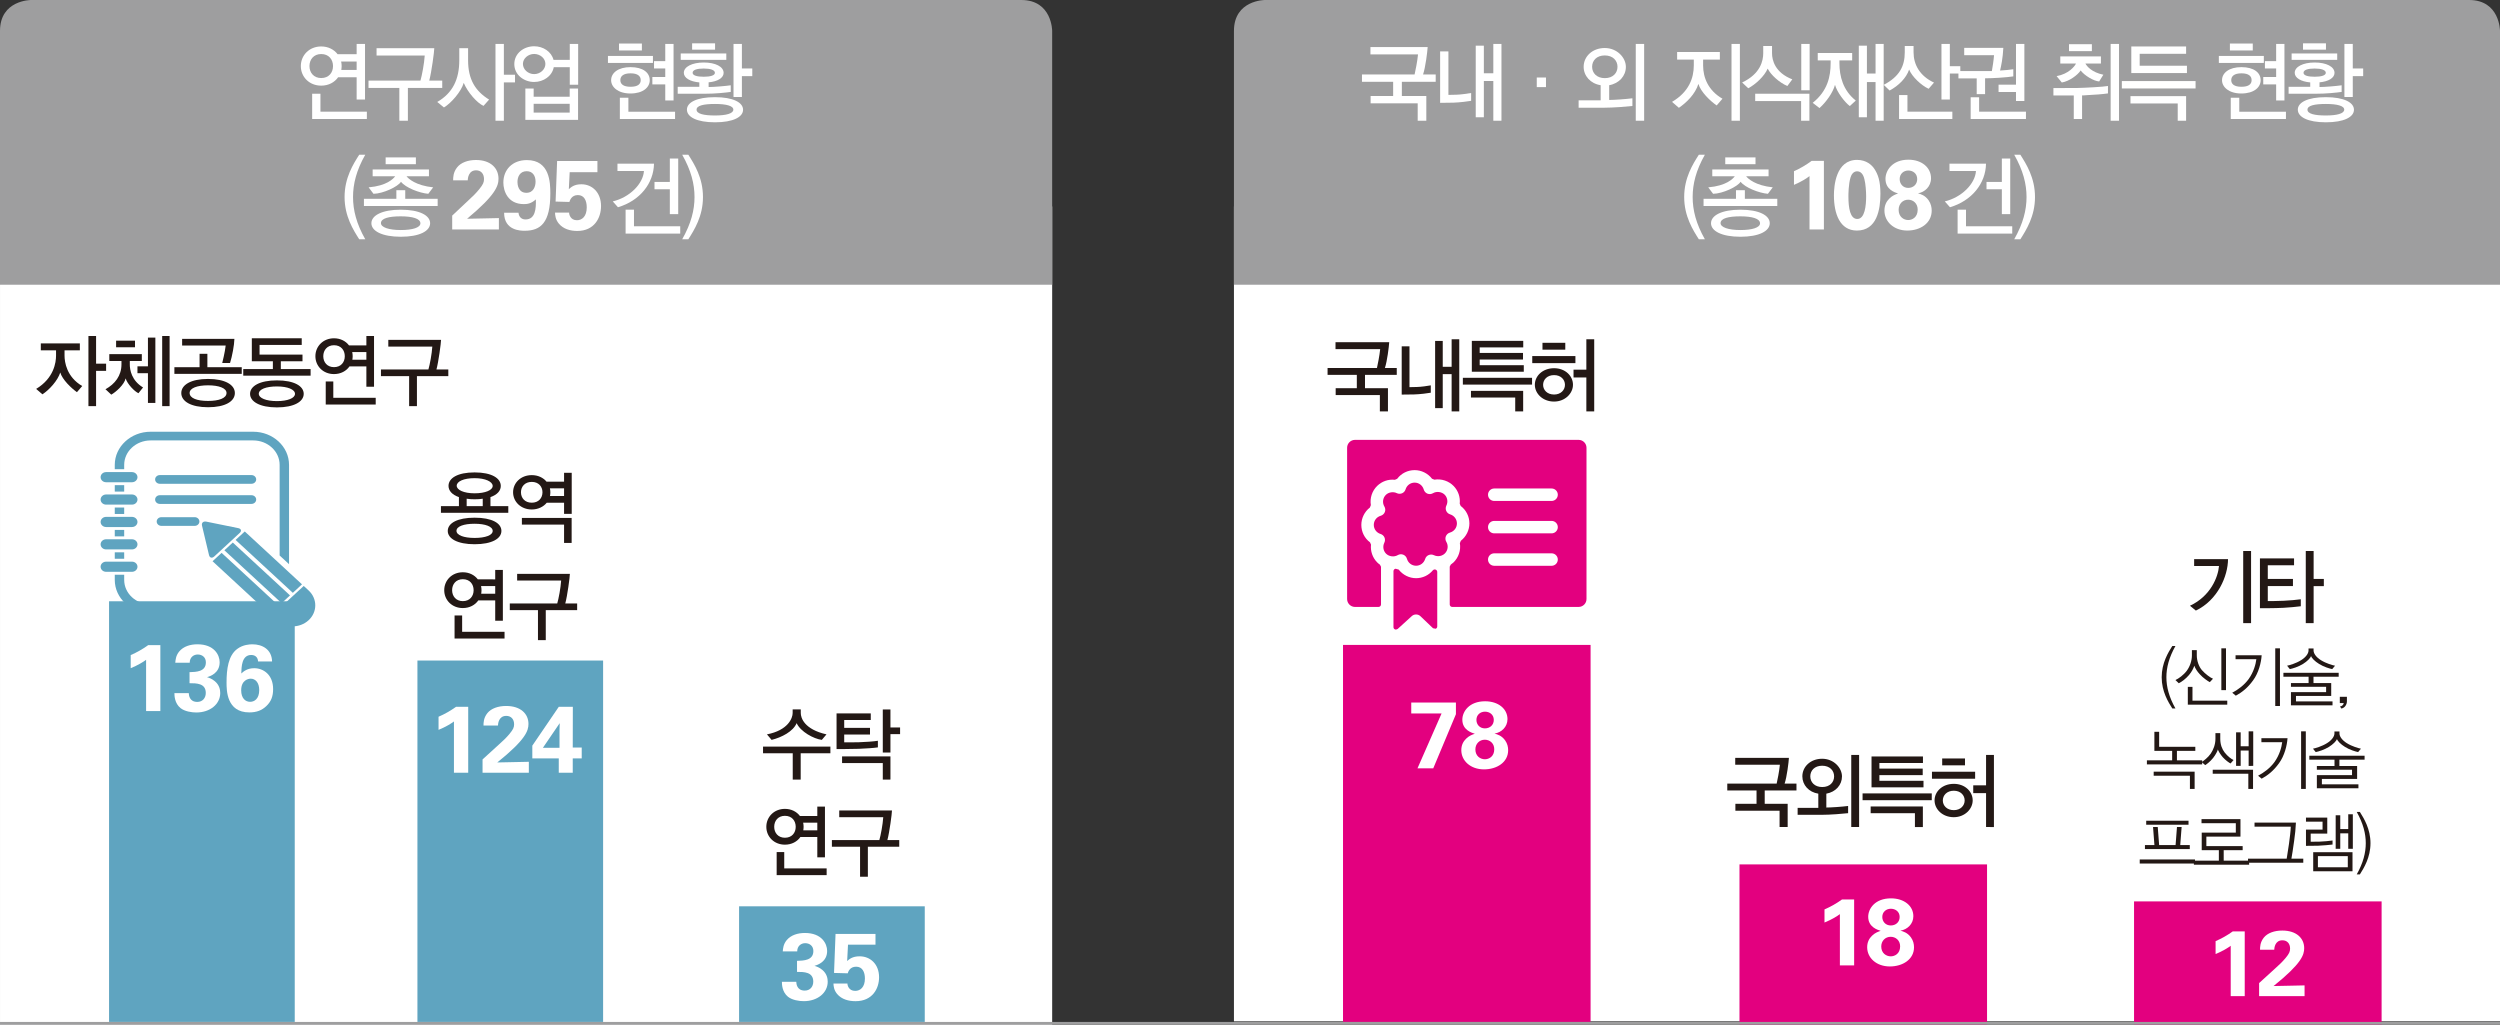<?xml version="1.0" encoding="utf-8"?>
<!-- Generator: Adobe Illustrator 16.0.0, SVG Export Plug-In . SVG Version: 6.00 Build 0)  -->
<!DOCTYPE svg PUBLIC "-//W3C//DTD SVG 1.1//EN" "http://www.w3.org/Graphics/SVG/1.1/DTD/svg11.dtd">
<svg version="1.1" id="레이어_1" xmlns="http://www.w3.org/2000/svg" xmlns:xlink="http://www.w3.org/1999/xlink" x="0px"
	 y="0px" width="458px" height="187.721px" viewBox="0 0 458 187.721" enable-background="new 0 0 458 187.721"
	 xml:space="preserve">
<rect x="0" y="0" width="458" height="187.721" fill="#333333" stroke="none"/>
<rect x="226.059" y="37.821" fill="#FFFFFF" width="231.941" height="149.286"/>
<rect x="0.002" y="37.821" fill="#FFFFFF" width="192.756" height="149.897"/>
<rect x="390.957" y="165.139" fill="#E3007F" width="45.354" height="22.678"/>
<rect x="318.673" y="158.355" fill="#E3007F" width="45.354" height="29.477"/>
<rect x="246.041" y="118.148" fill="#E3007F" width="45.354" height="69.07"/>
<g>
	<path fill="#231815" d="M250.068,68.674v2.447h4.205v4.248h-1.482v-2.988h-8.096v-1.26h3.875v-2.447h-5.359v-1.262h9.048
		c0.128-0.57,0.474-2.238,0.589-3.453h-8.182v-1.263h9.838c-0.043,0.767-0.373,3.498-0.791,4.716h2.174v1.262H250.068z"/>
	<path fill="#231815" d="M265.938,75.368v-6.832h-1.627v6.233h-1.396V62.456h1.396v4.745h1.627v-5.045h1.398v13.212H265.938z
		 M259.066,72.262l-2.274,0.028v-8.843h1.425v7.479l1.383-0.031c0.692-0.014,2.002-0.195,2.521-0.299v1.35
		C261.646,72.036,260.162,72.232,259.066,72.262"/>
</g>
<path fill="#231815" d="M269.637,62.441h9.422v1.201h-7.98v1.021h7.936v1.201h-7.936v1.037h8.08v1.199h-9.521V62.441z
	 M277.588,75.368v-2.537h-8.109v-1.229h9.564v3.767H277.588z M267.996,69.212h12.676v1.246h-12.676V69.212z"/>
<g>
	<path fill="#231815" d="M290.619,75.368v-6.214h-2.348v-1.428h2.348v-5.57h1.441v13.212H290.619z M284.713,68.719
		c-1.281,0-2.016,0.84-2.016,1.784c0,0.933,0.734,1.774,2.016,1.774c1.24,0,1.988-0.842,1.988-1.774
		C286.701,69.542,285.953,68.719,284.713,68.719 M282.582,62.803h4.179v1.262h-4.179V62.803z M284.699,73.568
		c-2.074,0-3.516-1.473-3.516-3.078c0-1.622,1.428-3.034,3.529-3.034c2.031,0,3.457,1.397,3.457,3.034
		C288.17,72.051,286.744,73.568,284.699,73.568 M280.709,65.234h7.908v1.291h-7.908V65.234z"/>
	<path fill="#231815" d="M323.295,144.816v2.446h4.205v4.248h-1.482v-2.987h-8.096v-1.261h3.875v-2.446h-5.359v-1.263h9.047
		c0.129-0.569,0.475-2.237,0.59-3.452h-8.182v-1.263h9.838c-0.043,0.767-0.372,3.498-0.79,4.715h2.173v1.263H323.295z"/>
	<path fill="#231815" d="M339.15,138.298h1.44v13.214h-1.44V138.298z M333.82,140.281c-1.396,0-2.174,0.887-2.174,1.951
		c0,1.065,0.791,1.953,2.189,1.953c1.396,0,2.174-0.888,2.174-1.953C336.01,141.168,335.219,140.281,333.82,140.281
		 M333.676,149.275h-4.35v-1.277h3.789V145.4c-1.744-0.271-2.924-1.59-2.924-3.168c0-1.772,1.498-3.228,3.629-3.228
		c2.133,0,3.631,1.666,3.631,3.243c0,1.546-1.152,2.854-2.867,3.152v2.539c0.807,0,2.881-0.137,3.99-0.285v1.32
		C337.682,149.08,335.305,149.275,333.676,149.275"/>
</g>
<path fill="#231815" d="M342.863,138.583h9.422v1.202h-7.98v1.021h7.936v1.201h-7.936v1.034h8.08v1.203h-9.521V138.583z
	 M350.814,151.512v-2.537h-8.109v-1.231h9.564v3.769H350.814z M341.223,145.355h12.676v1.246h-12.676V145.355z"/>
<g>
	<path fill="#231815" d="M363.846,151.512v-6.216h-2.348v-1.428h2.348v-5.569h1.441v13.213H363.846z M357.939,144.861
		c-1.281,0-2.015,0.84-2.015,1.787c0,0.93,0.733,1.771,2.015,1.771c1.24,0,1.988-0.841,1.988-1.771
		C359.928,145.688,359.18,144.861,357.939,144.861 M355.809,138.945h4.178v1.262h-4.178V138.945z M357.926,149.71
		c-2.074,0-3.516-1.472-3.516-3.077c0-1.621,1.428-3.033,3.529-3.033c2.031,0,3.457,1.396,3.457,3.033
		C361.396,148.193,359.971,149.71,357.926,149.71 M353.936,141.377h7.908v1.291h-7.908V141.377z"/>
	<path fill="#231815" d="M410.955,100.943h1.441v13.213h-1.441V100.943z M402.283,111.859l-1.08-0.887
		c3.789-1.771,5.156-5.27,5.316-7.281h-4.553v-1.262h6.209C408.16,105.553,406.289,109.938,402.283,111.859"/>
	<path fill="#231815" d="M423.857,100.943v5.121h1.871v1.32h-1.871v6.771h-1.44v-13.213H423.857z M418.354,111.35
		c-1.613,0.09-4.205,0.074-4.334,0.074v-9.129h6.25v1.262h-4.811v2.508h4.609v1.306h-4.609v2.747c0.072,0,1.57,0.016,2.939-0.059
		c1.064-0.047,2.348-0.166,3.109-0.272v1.278C420.717,111.167,419.449,111.288,418.354,111.35"/>
	<path fill="#231815" d="M397.963,129.789c-0.736-1.164-1.943-3.105-1.943-5.721c0-2.604,1.207-4.557,1.943-5.721h0.576
		c-1.174,2.098-1.656,3.945-1.656,5.721s0.482,3.635,1.656,5.721H397.963z"/>
	<path fill="#231815" d="M406.951,118.778h0.852v7.652h-0.852V118.778z M400.809,129.094v-3.262h0.852v2.528h6.373v0.733H400.809z
		 M404.836,124.969c-0.346-0.168-1.256-0.793-1.83-1.44c-0.473-0.503-0.84-1.067-1.012-1.571c-0.162,0.516-0.449,1.08-0.967,1.703
		c-0.6,0.706-1.335,1.247-1.875,1.512l-0.611-0.588c0.611-0.287,1.484-0.912,2.084-1.715c0.574-0.779,0.932-1.837,0.932-2.796v-0.97
		h0.896v0.97c0,0.985,0.381,2.052,0.932,2.688c0.6,0.695,1.564,1.402,2.037,1.582L404.836,124.969z"/>
	<path fill="#231815" d="M416.826,118.778h0.863v10.556h-0.863V118.778z M412.775,124.633c-0.988,1.367-2.023,2.192-3.174,2.817
		l-0.656-0.54c1.012-0.527,2.221-1.402,3.025-2.529c0.908-1.283,1.289-2.711,1.393-3.611h-3.809v-0.73h4.785
		C414.248,121.381,413.789,123.252,412.775,124.633"/>
	<path fill="#231815" d="M427.262,122.581c-0.484-0.097-1.543-0.407-2.404-0.948c-0.783-0.479-1.369-1.078-1.473-1.451
		c-0.115,0.373-0.702,0.973-1.473,1.451c-0.863,0.541-1.934,0.852-2.416,0.948l-0.508-0.625c0.393-0.058,1.658-0.431,2.566-1.007
		c0.816-0.504,1.369-1.188,1.369-1.788v-0.358h0.92v0.358c0,0.601,0.541,1.284,1.357,1.788c0.91,0.576,2.188,0.949,2.578,1.007
		L427.262,122.581z M423.832,123.973v1.162h3.246v2.362h-6.455v0.996h6.695v0.72h-7.615v-2.41h6.441v-0.984h-6.441v-0.684h3.232
		v-1.162h-4.613v-0.721h10.125v0.721H423.832z"/>
	<path fill="#231815" d="M429.955,128.482c0,0.274-0.082,0.574-0.289,0.863c-0.195,0.275-0.471,0.383-0.689,0.479l-0.299-0.383
		c0.402-0.049,0.689-0.385,0.689-0.637h-0.713v-1.15h1.301V128.482z"/>
</g>
<path fill="#231815" d="M401.193,144.535v-2.424h-6.639v-0.742h7.502v3.166H401.193z M393.313,140.037v-0.744h4.625v-1.738h-3.256
	v-3.491h0.873v2.747h6.627v0.744h-3.369v1.738h4.625v0.744H393.313z"/>
<g>
	<path fill="#231815" d="M411.951,140.312v-2.817h-1.46v2.817h-0.841v-6.151h0.841v2.555h1.46v-2.735h0.84v6.332H411.951z
		 M411.893,144.535v-2.783h-6.523v-0.733h7.387v3.517H411.893z M408.637,139.869c-0.275-0.133-0.908-0.576-1.426-1.152
		c-0.461-0.516-0.828-1.174-0.898-1.414c-0.045,0.229-0.355,0.898-0.873,1.559c-0.529,0.648-1.105,1.104-1.448,1.307l-0.657-0.563
		c0.346-0.19,1.186-0.827,1.68-1.558c0.459-0.684,0.853-1.633,0.853-2.699v-1.043h0.884v1.043c0,1.066,0.334,1.895,0.795,2.494
		c0.553,0.72,1.277,1.248,1.645,1.392L408.637,139.869z"/>
	<path fill="#231815" d="M421.561,133.979h0.863v10.556h-0.863V133.979z M417.51,139.834c-0.988,1.367-2.023,2.193-3.174,2.818
		l-0.656-0.541c1.012-0.527,2.221-1.402,3.025-2.529c0.908-1.283,1.289-2.711,1.393-3.611h-3.809v-0.73h4.786
		C418.982,136.582,418.523,138.453,417.51,139.834"/>
	<path fill="#231815" d="M432.008,137.782c-0.484-0.097-1.543-0.407-2.404-0.948c-0.783-0.479-1.369-1.078-1.473-1.451
		c-0.114,0.373-0.703,0.973-1.473,1.451c-0.863,0.541-1.933,0.852-2.416,0.948l-0.508-0.625c0.393-0.06,1.658-0.431,2.566-1.007
		c0.816-0.504,1.369-1.188,1.369-1.788v-0.358h0.92v0.358c0,0.601,0.541,1.284,1.357,1.788c0.91,0.576,2.188,0.947,2.578,1.007
		L432.008,137.782z M428.578,139.174v1.162h3.246v2.362h-6.455v0.996h6.695v0.72h-7.615v-2.41h6.442v-0.984h-6.442v-0.684h3.233
		v-1.162h-4.614v-0.721h10.125v0.721H428.578z"/>
</g>
<path fill="#231815" d="M393.184,150.355h7.754v0.742h-7.754V150.355z M392.953,155.549v-0.732h1.736l-0.252-3.311h0.862
	l0.253,3.311h3.014l0.254-3.311h0.853l-0.255,3.311h1.75v0.732H392.953z M391.998,157.455h10.125v0.744h-10.125V157.455z"/>
<polygon fill="#231815" points="401.916,158.414 401.916,157.672 406.494,157.672 406.494,155.752 403.354,155.752 403.354,152.537 
	409.602,152.537 409.602,150.811 403.318,150.811 403.318,150.065 410.453,150.065 410.453,153.269 404.205,153.269 
	404.205,155.008 410.855,155.008 410.855,155.752 407.381,155.752 407.381,157.672 412.041,157.672 412.041,158.414 "/>
<g>
	<path fill="#231815" d="M411.836,158.055v-0.744h7.086c0.162-0.937,0.703-4.305,0.748-5.863h-6.639v-0.745h7.582
		c-0.045,1.079-0.148,2.063-0.322,3.312c-0.172,1.317-0.414,2.793-0.506,3.297h2.176v0.744H411.836z"/>
	<path fill="#231815" d="M430.199,155.499v-2.829h-1.463v2.829h-0.84v-6.14h0.84v2.531h1.463v-2.711h0.84v6.319H430.199z
		 M430.117,156.844h-5.477v2.039h5.477V156.844z M423.779,156.122h7.201v3.49h-7.201V156.122z M424.676,154.936l-2.221,0.025v-2.975
		h3.037v-1.451h-3.037v-0.756h3.9v2.938h-3.037v1.487l1.541-0.011c0.771-0.026,1.969-0.133,2.463-0.217v0.744
		C426.816,154.792,425.459,154.9,424.676,154.936"/>
	<path fill="#231815" d="M434.273,154.469c0,2.615-1.209,4.557-1.945,5.721h-0.574c1.174-2.086,1.656-3.945,1.656-5.721
		s-0.482-3.623-1.656-5.721h0.574C433.064,149.912,434.273,151.864,434.273,154.469"/>
	<path fill="#9E9E9F" d="M231.729,0c0,0-5.67,0-5.67,5.67v46.488H458V5.67c0,0,0-5.67-5.67-5.67H231.729z"/>
	<path fill="#FFFFFF" d="M256.82,14.986v2.605h4.482v4.525h-1.58v-3.183h-8.627v-1.343h4.129v-2.605h-5.711v-1.345h9.641
		c0.139-0.606,0.506-2.382,0.629-3.677h-8.719V8.621h10.485c-0.048,0.815-0.399,3.726-0.845,5.021h2.316v1.345H256.82z"/>
	<path fill="#FFFFFF" d="M273.576,22.117v-7.275h-1.734v6.637h-1.488V8.365h1.488v5.053h1.734V8.045h1.491v14.072H273.576z
		 M266.254,18.807l-2.424,0.033V9.42h1.52v7.965l1.473-0.033c0.736-0.016,2.135-0.207,2.688-0.318v1.439
		C269.002,18.568,267.422,18.775,266.254,18.807"/>
</g>
<rect x="281.535" y="14.2" fill="#FFFFFF" width="1.689" height="1.76"/>
<g>
	<path fill="#FFFFFF" d="M299.672,8.044h1.535v14.072h-1.535V8.044z M293.994,10.156c-1.49,0-2.318,0.943-2.318,2.078
		c0,1.137,0.844,2.08,2.332,2.08c1.49,0,2.318-0.943,2.318-2.08C296.326,11.1,295.483,10.156,293.994,10.156 M293.84,19.734h-4.637
		v-1.359h4.037v-2.766c-1.857-0.287-3.115-1.695-3.115-3.375c0-1.887,1.596-3.438,3.869-3.438c2.271,0,3.867,1.776,3.867,3.456
		c0,1.646-1.229,3.037-3.055,3.357v2.703c0.859,0,3.07-0.145,4.252-0.306v1.409C298.108,19.527,295.574,19.734,293.84,19.734"/>
	<path fill="#FFFFFF" d="M317.213,8.044h1.535v14.072h-1.535V8.044z M314.496,19.318c-1.182-0.815-2.932-2.494-3.348-3.949
		c-0.582,1.886-2.193,3.438-3.576,4.381l-1.258-1.086c3.1-1.825,3.99-4.366,3.99-6.686v-1.056h-3.055v-1.39h7.828v1.39h-3.068v1.056
		c0,2.271,0.951,4.605,3.545,6.108L314.496,19.318z"/>
	<path fill="#FFFFFF" d="M329.992,8.045h1.535v8.492h-1.535V8.045z M329.963,22.116V18.52h-8.412v-1.344h9.932v4.94H329.963z
		 M327.445,15.754c-1.459-0.609-3.039-2.047-3.607-3.185c-0.584,1.375-2.227,2.911-3.561,3.599l-1.121-1.056
		c3.377-1.582,3.867-4.013,3.867-5.356V8.43h1.613v1.326c0,1.264,0.538,3.551,3.715,4.781L327.445,15.754z"/>
	<path fill="#FFFFFF" d="M343.602,22.117v-7.084h-1.582v6.445h-1.488V8.365h1.488v5.101h1.582V8.044h1.488v14.073H343.602z
		 M333.01,11.068V9.709h6.309v1.359h-2.334v0.494c0,2.367,0.629,4.99,2.994,6.86l-1.09,1.009c-0.938-0.688-2.365-2.574-2.717-3.888
		c-0.369,1.425-1.658,3.2-2.84,4.254l-1.244-0.959c2.748-2.19,3.285-4.86,3.285-7.276v-0.494H333.01z"/>
	<path fill="#FFFFFF" d="M357.211,8.045v4.077h1.918v1.345h-1.918v4.766h-1.535V8.045H357.211z M347.908,21.797v-4.382h1.535v3.039
		h8.227v1.343H347.908z M353.326,16.266c-1.336-0.609-3.039-2.207-3.576-3.521c-0.508,1.536-1.92,2.959-3.576,3.838l-1.076-1.038
		c2.918-1.535,3.854-3.453,3.854-5.966V8.43h1.611v1.149c0,2.257,1.152,4.351,3.746,5.55L353.326,16.266z"/>
	<path fill="#FFFFFF" d="M369.33,18.504v-1.646h-3.193v-1.344h3.193V8.045h1.535v10.459H369.33z M361.025,21.797v-3.98h1.551v2.638
		h8.58v1.343H361.025z M363.666,14.346v2.895h-1.535v-2.879h-3.346V13.02h6.125c0.121-0.625,0.336-2.047,0.398-2.912h-5.465V8.766
		h7.168c-0.092,1.887-0.398,3.342-0.598,4.156c0.859-0.048,1.902-0.143,2.426-0.238v1.31
		C367.596,14.186,365.078,14.346,363.666,14.346"/>
	<path fill="#FFFFFF" d="M386.67,8.045h1.535v14.071h-1.535V8.045z M379.041,8.094h4.191v1.278h-4.191V8.094z M384.568,14.922
		c-0.998-0.064-2.703-1.089-3.393-2.016c-0.508,0.816-2.104,2-3.455,2.207l-0.951-1.168c2.18-0.383,3.316-1.773,3.547-2.303h-2.871
		v-1.312h7.445v1.312h-2.84c0.26,0.512,1.182,1.615,3.285,2.047L384.568,14.922z M382.326,17.432
		c-0.461,0.033-0.475,0.049-0.891,0.049v4.316h-1.52v-4.302h-3.73v-1.358l4.359-0.017c1.49-0.03,4.791-0.207,5.635-0.366v1.359
		C385.35,17.24,383.6,17.385,382.326,17.432"/>
</g>
<path fill="#FFFFFF" d="M390.455,13.387V8.51h10.039v1.342h-8.504v2.19h8.658v1.345H390.455z M398.959,22.117v-3.166h-8.656v-1.344
	h10.191v4.51H398.959z M388.721,14.857h13.508v1.344h-13.508V14.857z"/>
<g>
	<path fill="#FFFFFF" d="M416.99,18.408v-2.943h-2.363v-1.359h2.363v-1.567h-2.057v-1.343h2.057V8.044h1.521v10.364H416.99z
		 M410.637,13.434c-1.336,0-1.873,0.528-1.873,1.248c0,0.703,0.521,1.215,1.873,1.215c1.334,0,1.857-0.494,1.857-1.215
		C412.494,13.962,411.971,13.434,410.637,13.434 M408.673,21.796v-3.885h1.563v2.56h8.551v1.325H408.673z M408.518,7.98h4.191v1.264
		h-4.191V7.98z M407.074,14.697c0-1.36,1.32-2.398,3.547-2.398c2.332,0,3.531,1.038,3.531,2.398c0,1.295-1.213,2.431-3.547,2.431
		C408.379,17.128,407.074,15.977,407.074,14.697 M406.492,10.251h8.242v1.279h-8.242V10.251z"/>
	<path fill="#FFFFFF" d="M431.029,13.944v3.823h-1.533V8.045h1.533v4.494h1.904v1.405H431.029z M426.104,21.157
		c2.041,0,3.33-0.351,3.361-1.054c0.016-0.721-1.32-1.057-3.361-1.057c-2.072,0-3.377,0.289-3.377,1.039
		C422.727,20.854,424.031,21.157,426.104,21.157 M422.004,13.338c0,0.496,0.83,0.721,2.041,0.721c1.213,0,2.043-0.24,2.043-0.721
		c0-0.512-0.83-0.783-2.043-0.783C422.834,12.555,422.004,12.795,422.004,13.338 M421.912,7.934h4.205v1.168h-4.205V7.934z
		 M431.246,20.104c0,1.326-1.797,2.302-5.143,2.302c-3.332,0-5.143-0.976-5.143-2.319c0-1.326,1.795-2.285,5.127-2.285
		C429.434,17.801,431.246,18.775,431.246,20.104 M419.824,9.789h8.352v1.184h-8.352V9.789z M424.139,17.176h-4.867v-1.279h3.961
		v-0.799c-1.689-0.145-2.84-0.817-2.84-1.76c0-1.104,1.52-1.887,3.652-1.887c2.15,0,3.639,0.768,3.639,1.904
		c0,0.91-1.09,1.582-2.748,1.727v0.862c0.982,0,3.07-0.175,4.053-0.319v1.215C428.053,16.969,426.271,17.176,424.139,17.176"/>
	<path fill="#FFFFFF" d="M311.23,43.838c-1.091-1.711-2.687-4.224-2.687-7.74c0-3.535,1.596-6.045,2.687-7.756h1.104
		c-1.626,2.879-2.24,5.342-2.24,7.756c0,2.398,0.614,4.861,2.24,7.74H311.23z"/>
	<path fill="#FFFFFF" d="M316.068,28.838h5.541v1.246h-5.541V28.838z M318.846,42.143c2.164,0,3.592-0.447,3.592-1.232
		c0-0.863-1.442-1.279-3.608-1.279c-2.179,0-3.621,0.369-3.621,1.248C315.208,41.646,316.65,42.143,318.846,42.143 M318.846,43.373
		c-3.438,0-5.388-1.055-5.388-2.479c0-1.421,1.949-2.478,5.388-2.478c3.455,0,5.373,1.057,5.373,2.478
		C324.219,42.318,322.301,43.373,318.846,43.373 M313.689,32.291v-1.246h10.313v1.246h-4.112c0.366,0.465,1.703,1.695,4.881,2.031
		l-0.892,1.184c-1.642-0.145-4.159-1.119-5.004-2.207c-0.521,0.879-3.254,2.176-5.034,2.207l-0.892-1.184
		c3.332-0.287,4.514-1.566,4.868-2.031H313.689z M312.092,37.744v-1.326h5.94V34.85h1.627v1.568h5.94v1.326H312.092z"/>
	<path fill="#FFFFFF" d="M366.738,39.232v-4.559h-2.809v-1.342h2.809v-4.287h1.535v10.188H366.738z M358.635,42.797v-4.381h1.536
		v3.039h8.472v1.342H358.635z M357.236,37.969l-0.95-1.072c3.086-0.734,5.556-3.213,5.711-5.564h-4.853v-1.345h6.694
		C363.775,33.619,361.229,36.785,357.236,37.969"/>
	<path fill="#FFFFFF" d="M371.262,36.098c0-2.414-0.631-4.877-2.258-7.756h1.121c1.09,1.711,2.687,4.221,2.687,7.756
		c0,3.518-1.597,6.029-2.687,7.74h-1.121C370.631,40.958,371.262,38.495,371.262,36.098"/>
</g>
<rect x="76.473" y="121.01" fill="#5FA4C0" width="34.016" height="66.209"/>
<rect x="19.98" y="110.153" fill="#5FA4C0" width="34.016" height="77.065"/>
<g>
	<path fill="#5FA4C0" d="M35.668,96.34H29.57c-0.478,0-0.865-0.355-0.865-0.799c0-0.439,0.387-0.795,0.865-0.795h6.098
		c0.475,0,0.861,0.355,0.861,0.795C36.529,95.984,36.143,96.34,35.668,96.34"/>
	<path fill="#5FA4C0" d="M19.438,104.756c-0.557,0-1.006-0.418-1.006-0.93c0-0.514,0.449-0.93,1.006-0.93h4.742
		c0.553,0,1.006,0.416,1.006,0.93c0,0.512-0.453,0.93-1.006,0.93H19.438z"/>
	<path fill="#5FA4C0" d="M19.438,100.654c-0.557,0-1.006-0.418-1.006-0.931s0.449-0.929,1.006-0.929h4.742
		c0.553,0,1.006,0.416,1.006,0.929s-0.453,0.931-1.006,0.931H19.438z"/>
	<path fill="#5FA4C0" d="M19.438,96.553c-0.557,0-1.006-0.418-1.006-0.933c0-0.511,0.449-0.929,1.006-0.929h4.742
		c0.553,0,1.006,0.418,1.006,0.929c0,0.515-0.453,0.933-1.006,0.933H19.438z"/>
	<path fill="#5FA4C0" d="M19.438,92.449c-0.557,0-1.006-0.418-1.006-0.93s0.449-0.93,1.006-0.93h4.742
		c0.553,0,1.006,0.418,1.006,0.93s-0.453,0.93-1.006,0.93H19.438z"/>
	<path fill="#5FA4C0" d="M19.438,88.348c-0.557,0-1.006-0.418-1.006-0.93c0-0.514,0.449-0.93,1.006-0.93h4.742
		c0.553,0,1.006,0.416,1.006,0.93c0,0.512-0.453,0.93-1.006,0.93H19.438z"/>
</g>
<rect x="21.025" y="88.881" fill="#5FA4C0" width="1.726" height="1.178"/>
<rect x="21.025" y="97.081" fill="#5FA4C0" width="1.726" height="1.183"/>
<rect x="21.025" y="92.98" fill="#5FA4C0" width="1.726" height="1.18"/>
<rect x="21.025" y="101.186" fill="#5FA4C0" width="1.726" height="1.18"/>
<g>
	<path fill="#5FA4C0" d="M43.633,96.75c0.559,0.113,0.685,0.514,0.279,0.887l-4.662,4.309c-0.406,0.375-0.838,0.256-0.959-0.26
		l-1.283-5.389c-0.123-0.518,0.232-0.846,0.793-0.733L43.633,96.75z"/>
	<path fill="#5FA4C0" d="M49.742,112.801l0.894,0.824c1.627,1.506,4.27,1.506,5.901,0c1.629-1.504,1.629-3.947,0-5.453l-0.893-0.824
		L49.742,112.801z"/>
</g>
<polygon fill="#5FA4C0" points="41.109,100.813 51.593,110.498 53.13,109.078 42.648,99.393 "/>
<polygon fill="#5FA4C0" points="38.939,102.818 49.421,112.505 51.083,110.973 40.598,101.285 "/>
<polygon fill="#5FA4C0" points="44.84,97.365 43.16,98.918 53.645,108.605 55.324,107.052 "/>
<g>
	<path fill="#5FA4C0" d="M52.953,85.164c0-3.349-2.947-6.07-6.57-6.07H27.596c-3.621,0-6.571,2.722-6.571,6.07v0.791h1.727v-0.791
		c0-2.469,2.172-4.478,4.844-4.478h18.787c2.672,0,4.845,2.009,4.845,4.478v16.6l1.725,1.595V85.164z"/>
	<path fill="#5FA4C0" d="M27.596,110.719c-2.672,0-4.844-2.008-4.844-4.478v-0.952h-1.726v0.952c0,3.349,2.947,6.071,6.57,6.071
		h18.789c0.375,0,0.744-0.036,1.104-0.092l-1.627-1.502H27.596z"/>
	<path fill="#5FA4C0" d="M46.072,88.629H29.281c-0.477,0-0.863-0.355-0.863-0.797c0-0.439,0.386-0.797,0.863-0.797h16.791
		c0.475,0,0.861,0.357,0.861,0.797C46.933,88.273,46.547,88.629,46.072,88.629"/>
	<path fill="#5FA4C0" d="M46.072,92.316H29.281c-0.477,0-0.863-0.356-0.863-0.797c0-0.441,0.386-0.797,0.863-0.797h16.791
		c0.475,0,0.861,0.355,0.861,0.797C46.933,91.96,46.547,92.316,46.072,92.316"/>
</g>
<rect x="135.4" y="166.036" fill="#5FA4C0" width="34.016" height="21.183"/>
<g>
	<path fill="#9E9E9F" d="M5.672,0C5.672,0,0,0,0,5.67v46.488h192.758V5.67c0,0,0-5.67-5.668-5.67H5.672z"/>
	<path fill="#FFFFFF" d="M65.336,12.811v-1.535h-2.84c0.063,0.271,0.094,0.545,0.094,0.832c0,0.24-0.031,0.479-0.063,0.703H65.336z
		 M57.186,21.797v-4.621h1.519v3.278h8.504v1.343H57.186z M58.844,9.9c-1.367,0-2.149,0.992-2.149,2.207
		c0,1.199,0.782,2.191,2.149,2.191c1.396,0,2.164-0.992,2.164-2.191C61.008,10.893,60.24,9.9,58.844,9.9 M65.336,9.932V8.045h1.535
		v10.188h-1.535v-4.078h-3.391c-0.646,0.927-1.75,1.535-3.101,1.535c-2.18,0-3.731-1.6-3.731-3.582c0-1.983,1.551-3.598,3.731-3.598
		c1.289,0,2.348,0.559,3.008,1.422H65.336z"/>
	<path fill="#FFFFFF" d="M74.725,16.105v6.012h-1.566v-6.012H67.51v-1.344h9.517c0.276-0.928,0.692-3.135,0.784-4.591h-8.826V8.828
		h10.576c0,0.576-0.508,4.429-0.922,5.934h2.379v1.344H74.725z"/>
	<path fill="#FFFFFF" d="M92.309,8.044v5.646h2.041v1.408h-2.041v7.02h-1.536V8.044H92.309z M88.578,19.398
		c-1.197-0.543-2.902-2.494-3.623-4.221c-0.43,1.566-2.303,3.727-3.623,4.51l-1.229-1.008c2.84-1.632,4.038-4.175,4.038-7.63V8.828
		h1.613v2.222c0,3.505,1.32,5.63,3.851,7.198L88.578,19.398z"/>
	<path fill="#FFFFFF" d="M104.367,19.016h-6.602v1.615h6.602V19.016z M96.246,21.956v-5.739h1.52v1.504h6.601v-1.504h1.535v5.739
		H96.246z M97.857,9.885c-1.089,0-2.056,0.814-2.056,1.821c0,1.039,0.967,1.871,2.056,1.871c1.09,0,2.059-0.832,2.059-1.871
		C99.916,10.684,98.947,9.885,97.857,9.885 M104.383,10.973V8.045h1.535v7.484h-1.535v-3.215h-2.934
		c-0.306,1.631-1.886,2.703-3.592,2.703c-1.886,0-3.636-1.312-3.636-3.277c0-1.952,1.719-3.264,3.636-3.264
		c1.643,0,3.163,0.976,3.547,2.496H104.383z"/>
	<path fill="#FFFFFF" d="M121.875,18.408v-2.943h-2.364v-1.359h2.364v-1.567h-2.057v-1.343h2.057V8.044h1.521v10.364H121.875z
		 M115.521,13.434c-1.336,0-1.873,0.528-1.873,1.248c0,0.703,0.521,1.215,1.873,1.215c1.334,0,1.857-0.494,1.857-1.215
		C117.378,13.962,116.855,13.434,115.521,13.434 M113.557,21.796v-3.885h1.565v2.56h8.55v1.325H113.557z M113.403,7.98h4.191v1.264
		h-4.191V7.98z M111.959,14.697c0-1.36,1.32-2.398,3.546-2.398c2.332,0,3.529,1.038,3.529,2.398c0,1.295-1.21,2.431-3.544,2.431
		C113.264,17.128,111.959,15.977,111.959,14.697 M111.376,10.251h8.242v1.279h-8.242V10.251z"/>
	<path fill="#FFFFFF" d="M135.915,13.944v3.823h-1.534V8.045h1.534v4.494h1.904v1.405H135.915z M130.988,21.157
		c2.041,0,3.33-0.351,3.361-1.054c0.016-0.721-1.32-1.057-3.361-1.057c-2.072,0-3.377,0.289-3.377,1.039
		C127.611,20.854,128.917,21.157,130.988,21.157 M126.888,13.338c0,0.496,0.83,0.721,2.041,0.721c1.213,0,2.043-0.24,2.043-0.721
		c0-0.512-0.83-0.783-2.043-0.783C127.718,12.555,126.888,12.795,126.888,13.338 M126.796,7.934h4.205v1.168h-4.205V7.934z
		 M136.13,20.104c0,1.326-1.796,2.302-5.142,2.302c-3.332,0-5.143-0.976-5.143-2.319c0-1.326,1.795-2.285,5.127-2.285
		C134.318,17.801,136.13,18.775,136.13,20.104 M124.709,9.789h8.351v1.184h-8.351V9.789z M129.023,17.176h-4.867v-1.279h3.961
		v-0.799c-1.69-0.145-2.84-0.817-2.84-1.76c0-1.104,1.519-1.887,3.652-1.887c2.151,0,3.639,0.768,3.639,1.904
		c0,0.91-1.09,1.582-2.748,1.727v0.862c0.982,0,3.07-0.175,4.053-0.319v1.215C132.938,16.969,131.156,17.176,129.023,17.176"/>
	<path fill="#FFFFFF" d="M65.811,43.838c-1.09-1.711-2.685-4.224-2.685-7.74c0-3.535,1.595-6.045,2.685-7.756h1.106
		c-1.627,2.879-2.241,5.342-2.241,7.756c0,2.398,0.614,4.861,2.241,7.74H65.811z"/>
	<path fill="#FFFFFF" d="M70.649,28.838h5.541v1.246h-5.541V28.838z M73.426,42.143c2.164,0,3.592-0.447,3.592-1.232
		c0-0.863-1.442-1.279-3.608-1.279c-2.179,0-3.621,0.369-3.621,1.248C69.789,41.646,71.231,42.143,73.426,42.143 M73.426,43.373
		c-3.438,0-5.387-1.055-5.387-2.479c0-1.421,1.949-2.478,5.387-2.478c3.455,0,5.373,1.057,5.373,2.478
		C78.799,42.318,76.881,43.373,73.426,43.373 M68.27,32.291v-1.246h10.314v1.246h-4.113c0.367,0.465,1.703,1.695,4.881,2.031
		l-0.891,1.184c-1.643-0.145-4.16-1.119-5.004-2.207c-0.521,0.879-3.254,2.176-5.035,2.207l-0.891-1.184
		c3.332-0.287,4.514-1.566,4.868-2.031H68.27z M66.672,37.744v-1.326h5.941V34.85h1.627v1.568h5.94v1.326H66.672z"/>
	<path fill="#FFFFFF" d="M122.713,39.232v-4.559h-2.809v-1.342h2.809v-4.287h1.535v10.188H122.713z M114.61,42.797v-4.381h1.535
		v3.039h8.472v1.342H114.61z M113.211,37.969l-0.951-1.072c3.086-0.734,5.557-3.213,5.711-5.564h-4.852v-1.345h6.694
		C119.75,33.619,117.203,36.785,113.211,37.969"/>
	<path fill="#FFFFFF" d="M127.236,36.098c0-2.414-0.631-4.877-2.258-7.756h1.121c1.09,1.711,2.686,4.221,2.686,7.756
		c0,3.518-1.596,6.029-2.686,7.74h-1.121C126.605,40.958,127.236,38.495,127.236,36.098"/>
	<path fill="#E3007F" d="M264.881,98.248c0.129-0.328,0.408-0.582,0.748-0.678c0.762-0.218,1.279-0.893,1.279-1.677
		c0-0.767-0.5-1.435-1.242-1.664c-0.322-0.097-0.582-0.33-0.717-0.638c-0.133-0.309-0.121-0.656,0.025-0.959
		c0.33-0.666,0.211-1.465-0.299-1.994c-0.537-0.553-1.494-0.678-2.154-0.282c-0.303,0.179-0.686,0.209-1.008,0.082
		c-0.328-0.132-0.582-0.411-0.678-0.75c-0.219-0.761-0.891-1.274-1.672-1.274c-0.77,0-1.439,0.5-1.664,1.242
		c-0.098,0.318-0.334,0.58-0.639,0.711c-0.311,0.131-0.668,0.121-0.959-0.021c-0.637-0.316-1.49-0.188-1.996,0.298
		c-0.584,0.565-0.701,1.454-0.283,2.157c0.184,0.302,0.211,0.679,0.08,1.004c-0.129,0.328-0.412,0.58-0.746,0.679
		c-0.766,0.218-1.277,0.89-1.277,1.675c0,0.768,0.502,1.436,1.242,1.664c0.322,0.098,0.582,0.332,0.713,0.637
		c0.133,0.309,0.125,0.66-0.023,0.959c-0.332,0.666-0.209,1.469,0.301,1.996c0.533,0.551,1.486,0.68,2.154,0.281
		c0.303-0.18,0.68-0.212,1.006-0.08c0.33,0.131,0.582,0.407,0.678,0.748c0.217,0.764,0.891,1.277,1.676,1.277
		c0.769,0,1.434-0.502,1.664-1.245c0.096-0.317,0.33-0.58,0.637-0.71c0.305-0.131,0.666-0.124,0.959,0.023
		c0.238,0.119,0.509,0.18,0.779,0.18c0.457,0,0.9-0.176,1.215-0.48c0.584-0.566,0.703-1.453,0.281-2.152
		C264.779,98.947,264.75,98.58,264.881,98.248"/>
	<path fill="#E3007F" d="M263.004,104.35c-0.184-0.066-0.383-0.01-0.51,0.135c-0.761,0.916-1.883,1.439-3.068,1.439
		c-1.232,0-2.422-0.588-3.186-1.576l-0.561-0.158c-0.227,0.027-0.396,0.224-0.396,0.453v10.244c0,0.182,0.105,0.346,0.271,0.416
		l0.186,0.041l0.307-0.117l2.604-2.369c0.43-0.393,1.139-0.381,1.559,0.017l2.322,2.218l0.496,0.092
		c0.17-0.074,0.275-0.238,0.275-0.422v-9.982C263.303,104.588,263.184,104.415,263.004,104.35"/>
	<path fill="#E3007F" d="M289.197,80.584h-40.959c-0.796,0-1.447,0.65-1.447,1.447v27.711c0,0.799,0.651,1.449,1.447,1.449h4.305
		c0.25,0,0.457-0.205,0.457-0.457v-6.906l-0.191-0.373c-0.221-0.161-0.393-0.303-0.539-0.455c-0.826-0.857-1.229-2.034-1.102-3.227
		l-0.18-0.412c-1.014-0.762-1.592-1.93-1.592-3.203c0-1.229,0.587-2.42,1.57-3.184l0.174-0.434
		c-0.211-1.299,0.229-2.622,1.178-3.539c0.863-0.833,2.035-1.238,3.225-1.102l0.416-0.182c0.764-1.01,1.932-1.591,3.205-1.591
		c1.23,0,2.42,0.588,3.182,1.577l0.436,0.172c1.303-0.211,2.639,0.244,3.537,1.173c0.826,0.858,1.229,2.034,1.104,3.229l0.178,0.414
		c1.01,0.762,1.593,1.93,1.593,3.201c0,1.229-0.591,2.418-1.575,3.184l-0.17,0.434c0.209,1.297-0.23,2.618-1.178,3.536l-0.488,0.388
		l-0.193,0.373v6.926c0,0.252,0.203,0.457,0.457,0.457h23.152c0.801,0,1.447-0.65,1.447-1.449V82.031
		C290.645,81.234,289.998,80.584,289.197,80.584 M273.742,101.369h10.51c0.627,0,1.139,0.509,1.139,1.143
		c0,0.627-0.512,1.141-1.139,1.141h-10.51c-0.629,0-1.139-0.514-1.139-1.141C272.604,101.878,273.113,101.369,273.742,101.369
		 M284.252,97.712h-10.51c-0.629,0-1.139-0.511-1.139-1.14c0-0.631,0.51-1.143,1.139-1.143h10.51c0.627,0,1.139,0.512,1.139,1.143
		C285.391,97.201,284.879,97.712,284.252,97.712 M284.252,91.775h-10.51c-0.629,0-1.139-0.512-1.139-1.144
		c0-0.63,0.51-1.14,1.139-1.14h10.51c0.627,0,1.139,0.51,1.139,1.14C285.391,91.264,284.879,91.775,284.252,91.775"/>
	<path fill="#FFFFFF" d="M405.896,172.416c1.104-0.478,2.158-1.07,3.145-1.785h2.193v11.865h-2.568v-9.23
		c-0.492,0.375-1.479,0.986-2.77,1.514V172.416z"/>
	<path fill="#FFFFFF" d="M413.869,180.1l3.076-2.805c0.543-0.494,1.156-1.037,1.785-1.803c0.662-0.799,0.814-1.172,0.814-1.717
		c0-0.901-0.525-1.512-1.41-1.512c-1.359,0-1.479,1.393-1.496,1.731h-2.6c0-0.474,0-1.358,0.695-2.226
		c0.682-0.85,1.939-1.291,3.383-1.291c2.584,0,4.012,1.394,4.012,3.228c0,1.226-0.475,2.806-5.609,6.937
		c1.717-0.033,1.922-0.051,3.264-0.066c1.818-0.036,2.024-0.036,2.414-0.053v1.972h-8.328V180.1z"/>
	<line fill="none" stroke="#9E9E9F" x1="0.002" y1="187.721" x2="458" y2="187.721"/>
</g>
<g>
	<path fill="#FFFFFF" d="M258.541,128.698h8.184v2.146l-4.152,9.915h-2.89l4.413-10.054h-5.555V128.698z"/>
	<path fill="#FFFFFF" d="M267.9,131.848c0-1.471,1.229-3.374,4.17-3.374c2.422,0,4.101,1.384,4.101,3.271
		c0,1.453-1.142,2.457-2.37,2.646c0.484,0.139,1.297,0.347,1.938,1.246c0.416,0.589,0.555,1.212,0.555,1.8
		c0,2.215-2.06,3.513-4.43,3.513c-2.458,0-4.153-1.574-4.153-3.513c0-0.935,0.363-1.609,0.882-2.111
		c0.589-0.57,1.143-0.744,1.592-0.899C269.578,134.235,267.9,133.716,267.9,131.848z M273.748,137.264
		c0-1.09-0.813-1.748-1.729-1.748c-1.004,0-1.73,0.762-1.73,1.782c0,1.229,0.917,1.8,1.747,1.8
		C272.762,139.098,273.748,138.613,273.748,137.264z M273.662,131.882c0-0.986-0.796-1.505-1.609-1.505
		c-0.865,0-1.574,0.588-1.574,1.505c0,0.849,0.605,1.558,1.557,1.558C272.918,133.439,273.662,132.852,273.662,131.882z"/>
</g>
<g>
	<path fill="#FFFFFF" d="M334.246,166.604c1.124-0.484,2.197-1.09,3.2-1.817h2.232v12.078h-2.612v-9.396
		c-0.502,0.381-1.506,1.003-2.82,1.54V166.604z"/>
	<path fill="#FFFFFF" d="M342.255,167.953c0-1.471,1.229-3.374,4.171-3.374c2.422,0,4.101,1.384,4.101,3.271
		c0,1.453-1.142,2.457-2.37,2.646c0.484,0.139,1.297,0.347,1.938,1.246c0.415,0.589,0.554,1.212,0.554,1.8
		c0,2.215-2.06,3.513-4.43,3.513c-2.458,0-4.153-1.574-4.153-3.513c0-0.935,0.363-1.609,0.883-2.111
		c0.588-0.57,1.143-0.744,1.592-0.899C343.934,170.341,342.255,169.821,342.255,167.953z M348.104,173.369
		c0-1.09-0.813-1.748-1.73-1.748c-1.004,0-1.73,0.762-1.73,1.782c0,1.229,0.918,1.8,1.748,1.8
		C347.117,175.203,348.104,174.719,348.104,173.369z M348.018,167.987c0-0.986-0.797-1.505-1.609-1.505
		c-0.865,0-1.574,0.588-1.574,1.505c0,0.849,0.605,1.558,1.557,1.558C347.273,169.545,348.018,168.957,348.018,167.987z"/>
</g>
<g>
	<path fill="#FFFFFF" d="M328.658,31.363c1.135-0.505,2.217-1.135,3.229-1.891h2.252V42.04h-2.636v-9.777
		c-0.506,0.396-1.52,1.045-2.846,1.603V31.363z"/>
	<path fill="#FFFFFF" d="M340.217,29.292c1.71,0,2.723,0.954,3.176,1.657c0.629,0.954,1.101,2.178,1.101,4.537
		c0,2.917-0.646,6.752-4.312,6.752c-3.125,0-4.207-3.097-4.207-6.446C335.975,34.117,336.307,29.292,340.217,29.292z
		 M341.561,32.839c-0.07-0.342-0.367-1.458-1.327-1.458c-0.751,0-1.082,0.702-1.204,1.08c-0.401,1.278-0.401,3.205-0.401,3.512
		c0,2.143,0.313,4.141,1.623,4.141c1.396,0,1.624-2.448,1.624-4.177C341.875,35.144,341.787,33.668,341.561,32.839z"/>
	<path fill="#FFFFFF" d="M345.42,32.768c0-1.531,1.24-3.512,4.207-3.512c2.443,0,4.137,1.44,4.137,3.403
		c0,1.513-1.151,2.557-2.391,2.755c0.488,0.145,1.309,0.36,1.955,1.297c0.418,0.611,0.559,1.26,0.559,1.872
		c0,2.305-2.078,3.655-4.469,3.655c-2.479,0-4.189-1.639-4.189-3.655c0-0.973,0.366-1.675,0.89-2.196
		c0.594-0.595,1.152-0.774,1.606-0.937C347.113,35.252,345.42,34.712,345.42,32.768z M351.32,38.403c0-1.135-0.82-1.819-1.746-1.819
		c-1.012,0-1.745,0.793-1.745,1.855c0,1.278,0.925,1.872,1.763,1.872C350.325,40.312,351.32,39.808,351.32,38.403z M351.232,32.804
		c0-1.026-0.803-1.567-1.623-1.567c-0.873,0-1.588,0.612-1.588,1.567c0,0.882,0.61,1.62,1.57,1.62
		C350.482,34.424,351.232,33.812,351.232,32.804z"/>
</g>
<g>
	<path fill="#FFFFFF" d="M82.839,39.501l3.16-2.971c0.559-0.522,1.187-1.099,1.833-1.908c0.681-0.847,0.838-1.242,0.838-1.818
		c0-0.955-0.541-1.603-1.449-1.603c-1.396,0-1.519,1.477-1.536,1.836h-2.671c0-0.504,0-1.44,0.716-2.358
		c0.698-0.9,1.99-1.368,3.474-1.368c2.653,0,4.12,1.477,4.12,3.421c0,1.296-0.489,2.971-5.76,7.346
		c1.763-0.036,1.973-0.054,3.352-0.071c1.868-0.036,2.077-0.036,2.479-0.055v2.089h-8.553V39.501z"/>
	<path fill="#FFFFFF" d="M94.991,38.979c0.07,0.756,0.541,1.224,1.274,1.224c1.815,0,1.955-1.944,1.903-3.673
		c-0.873,0.811-1.659,0.864-2.2,0.864c-2.985,0-3.753-2.448-3.753-3.943c0-2.341,1.624-4.123,4.312-4.123
		c4.189,0,4.294,4.105,4.294,6.122c0,5.312-1.746,6.824-4.696,6.824c-0.681,0-3.771,0-3.771-3.295H94.991z M98.115,33.271
		c0-1.099-0.559-1.908-1.623-1.908c-1.24,0-1.693,1.025-1.693,1.98c0,0.432,0.122,1.98,1.641,1.98
		C97.731,35.324,98.115,34.153,98.115,33.271z"/>
	<path fill="#FFFFFF" d="M104.262,38.943c-0.018,0.288,0.209,1.404,1.432,1.404c0.942,0,1.798-0.702,1.798-2.358
		c0-1.207-0.454-2.251-1.624-2.251s-1.466,0.973-1.553,1.26l-2.531-0.071l0.279-7.437h7.384v2.053h-5.08l-0.157,3.115
		c0.384-0.343,0.96-0.9,2.304-0.9c1.955,0,3.596,1.477,3.596,3.997c0,2.143-1.222,4.556-4.346,4.556
		c-1.274,0-2.566-0.343-3.404-1.369c-0.611-0.756-0.664-1.53-0.681-1.998H104.262z"/>
</g>
<g>
	<path fill="#FFFFFF" d="M23.944,120.009c1.125-0.484,2.197-1.091,3.201-1.817h2.232v12.078h-2.613v-9.396
		c-0.502,0.381-1.505,1.003-2.82,1.54V120.009z"/>
	<path fill="#FFFFFF" d="M34.584,126.981c0.018,0.381,0.121,1.609,1.558,1.609c0.969,0,1.557-0.709,1.557-1.644
		c0-1.782-1.713-1.782-2.976-1.782v-2.024c1.211-0.035,2.993-0.069,2.993-1.8c0-0.951-0.709-1.437-1.488-1.437
		c-0.744,0-1.471,0.502-1.471,1.506H32.11c0.052-0.536,0.104-1.298,0.709-2.042c0.796-0.969,2.076-1.332,3.356-1.332
		c3.08,0,4.066,1.973,4.066,3.287c0,2.024-1.782,2.579-2.318,2.734c0.38,0.121,0.882,0.276,1.436,0.744
		c0.848,0.709,0.986,1.592,0.986,2.163c0,2.042-1.869,3.564-4.378,3.564c-0.865,0-2.128-0.19-2.907-0.813
		c-1.073-0.883-1.107-2.249-1.107-2.734H34.584z"/>
	<path fill="#FFFFFF" d="M47.283,121.186c-0.052-0.865-0.623-1.194-1.263-1.194c-1.73,0-1.782,2.146-1.817,3.392
		c0.433-0.398,1.107-0.969,2.371-0.969c1.679,0,3.461,1.193,3.461,3.824c0,1.332-0.363,2.301-1.28,3.148
		c-0.796,0.744-1.73,1.125-3.08,1.125c-4.17,0-4.17-4.049-4.17-5.485c0-2.422,0.312-4.932,1.956-6.143
		c1.055-0.796,2.318-0.848,2.786-0.848c1.817,0,3.547,0.935,3.599,3.149H47.283z M47.491,126.411c0-1.333-0.692-2.077-1.558-2.077
		c-0.433,0-1.748,0.26-1.748,2.129c0,1.488,0.796,2.111,1.644,2.111C46.573,128.574,47.491,128.055,47.491,126.411z"/>
</g>
<g>
	<path fill="#FFFFFF" d="M80.342,131.306c1.125-0.484,2.197-1.091,3.201-1.817h2.232v12.078h-2.613v-9.396
		c-0.502,0.381-1.505,1.003-2.82,1.54V131.306z"/>
	<path fill="#FFFFFF" d="M88.404,139.127l3.132-2.855c0.554-0.502,1.177-1.056,1.817-1.834c0.675-0.813,0.831-1.194,0.831-1.748
		c0-0.917-0.537-1.54-1.436-1.54c-1.384,0-1.505,1.419-1.523,1.766h-2.647c0-0.485,0-1.385,0.709-2.268
		c0.692-0.864,1.973-1.314,3.443-1.314c2.63,0,4.084,1.419,4.084,3.287c0,1.246-0.485,2.855-5.71,7.061
		c1.748-0.035,1.956-0.052,3.322-0.069c1.852-0.035,2.059-0.035,2.457-0.052v2.007h-8.479V139.127z"/>
	<path fill="#FFFFFF" d="M97.521,138.937v-2.336l4.845-7.112h2.579l-0.018,7.458h1.644v1.99h-1.644v2.63h-2.561v-2.63H97.521z
		 M99.458,136.998h3.045v-3.184c0-0.155,0.017-1.021,0.035-1.332L99.458,136.998z"/>
</g>
<g>
	<path fill="#FFFFFF" d="M145.875,179.867c0.018,0.381,0.121,1.609,1.557,1.609c0.969,0,1.558-0.709,1.558-1.644
		c0-1.782-1.713-1.782-2.976-1.782v-2.024c1.211-0.035,2.993-0.069,2.993-1.8c0-0.951-0.709-1.437-1.488-1.437
		c-0.744,0-1.471,0.502-1.471,1.506H143.4c0.052-0.536,0.104-1.298,0.709-2.042c0.796-0.969,2.077-1.332,3.357-1.332
		c3.08,0,4.066,1.973,4.066,3.287c0,2.025-1.782,2.578-2.318,2.734c0.38,0.121,0.882,0.276,1.436,0.744
		c0.848,0.709,0.986,1.592,0.986,2.163c0,2.042-1.869,3.564-4.378,3.564c-0.865,0-2.128-0.19-2.907-0.813
		c-1.073-0.883-1.107-2.249-1.107-2.734H145.875z"/>
	<path fill="#FFFFFF" d="M155.251,180.179c-0.017,0.277,0.208,1.35,1.419,1.35c0.935,0,1.782-0.675,1.782-2.267
		c0-1.159-0.45-2.163-1.609-2.163c-1.16,0-1.454,0.935-1.54,1.212l-2.509-0.069l0.277-7.146h7.319v1.973h-5.035l-0.156,2.993
		c0.381-0.328,0.952-0.865,2.284-0.865c1.938,0,3.564,1.419,3.564,3.842c0,2.059-1.211,4.378-4.309,4.378
		c-1.263,0-2.543-0.329-3.374-1.315c-0.606-0.727-0.658-1.471-0.675-1.921H155.251z"/>
</g>
<g>
	<path fill="#231815" d="M80.78,93.95v-1.227h3.295v-1.65c-1.262-0.438-1.907-1.183-1.907-2.059c0-1.416,1.654-2.468,4.782-2.468
		c3.141,0,4.795,1.066,4.795,2.482c0,0.876-0.645,1.606-1.893,2.044v1.65h3.268v1.227H80.78z M86.951,99.704
		c-3.141,0-4.922-1.022-4.922-2.438c0-1.432,1.781-2.425,4.922-2.425c3.155,0,4.908,0.993,4.908,2.425
		C91.858,98.682,90.105,99.704,86.951,99.704z M83.627,97.251c0,0.788,1.333,1.299,3.324,1.299c1.963,0,3.309-0.496,3.309-1.284
		c0-0.804-1.346-1.314-3.309-1.314C84.959,95.951,83.627,96.433,83.627,97.251z M86.951,87.599c-2.034,0-3.282,0.613-3.282,1.387
		c0,0.76,1.276,1.388,3.282,1.388c1.963,0,3.309-0.584,3.309-1.344C90.26,88.255,88.942,87.599,86.951,87.599z M88.437,91.365
		c-0.435,0.073-0.939,0.103-1.486,0.103c-0.533,0-1.024-0.029-1.458-0.103v1.358h2.945V91.365z"/>
	<path fill="#231815" d="M103.337,88.24v-1.62h1.402v7.521h-1.402v-2.045h-3.169c-0.603,0.745-1.585,1.241-2.749,1.241
		c-1.991,0-3.422-1.416-3.422-3.154c0-1.737,1.431-3.14,3.422-3.14c1.15,0,2.103,0.468,2.706,1.197H103.337z M97.419,88.284
		c-1.262,0-1.978,0.862-1.978,1.898c0,1.052,0.715,1.913,1.978,1.913c1.262,0,1.963-0.861,1.963-1.913
		C99.382,89.146,98.681,88.284,97.419,88.284z M103.337,99.47v-3.358H95.61v-1.227h9.115v4.585H103.337z M103.337,90.869v-1.401
		h-2.594c0.056,0.233,0.084,0.467,0.084,0.715c0,0.233-0.028,0.468-0.07,0.687H103.337z"/>
</g>
<g>
	<path fill="#231815" d="M90.723,106.141v-1.723h1.402v9.302h-1.402v-3.724h-3.099c-0.589,0.847-1.599,1.401-2.833,1.401
		c-1.991,0-3.408-1.46-3.408-3.271s1.417-3.286,3.408-3.286c1.178,0,2.146,0.512,2.749,1.3H90.723z M84.791,106.111
		c-1.248,0-1.963,0.905-1.963,2.016c0,1.095,0.715,2,1.963,2c1.276,0,1.977-0.905,1.977-2
		C86.768,107.017,86.067,106.111,84.791,106.111z M83.276,116.976v-4.22h1.388v2.993h7.769v1.227H83.276z M90.723,108.77v-1.402
		h-2.594c0.056,0.248,0.084,0.497,0.084,0.76c0,0.219-0.028,0.438-0.056,0.643H90.723z"/>
	<path fill="#231815" d="M99.985,111.777v5.49h-1.43v-5.49h-5.161v-1.227h8.694c0.252-0.847,0.631-2.862,0.715-4.191h-8.063v-1.227
		h9.662c0,0.526-0.463,4.045-0.842,5.418h2.174v1.227H99.985z"/>
</g>
<g>
	<path fill="#231815" d="M14.096,71.847c-1.051-0.745-2.678-2.308-3.057-3.607C10.59,69.7,9.034,71.423,7.771,72.24l-1.15-0.992
		c3.268-1.972,3.646-4.863,3.646-6.104V64.18H7.477v-1.271h7.152v1.271h-2.805v0.964c0,1.212,0.393,3.914,3.239,5.578L14.096,71.847
		z M17.602,61.552v5.066h1.837v1.329h-1.837v6.454h-1.402v-12.85H17.602z"/>
	<path fill="#231815" d="M25.364,72.036c-0.715-0.307-2.061-1.708-2.342-2.716c-0.266,1.153-1.781,2.497-2.636,2.979l-1.065-0.993
		c1.725-0.935,2.931-2.482,2.931-4.541v-0.628h-2.229v-1.256h5.959v1.256h-2.202v0.628c0,0.993,0.309,2.936,2.426,4.22
		L25.364,72.036z M21.27,63.625v-1.212h3.463v1.212H21.27z M27.103,73.817v-5.446h-1.921v-1.256h1.921v-5.271h1.36v11.974H27.103z
		 M29.711,74.401v-12.85h1.36v12.85H29.711z"/>
	<path fill="#231815" d="M31.948,68.487v-1.212h4.614v-2.453h1.43v2.453h6.296v1.212H31.948z M38.119,74.606
		c-3.141,0-4.908-1.081-4.908-2.6c0-1.504,1.767-2.585,4.894-2.585c3.155,0,4.922,1.081,4.922,2.585
		C43.026,73.525,41.273,74.606,38.119,74.606z M42.143,66.502h-1.43c0.028-0.103,0.504-2.001,0.631-3.198h-7.979v-1.227h9.578
		C42.928,63.172,42.521,65.319,42.143,66.502z M34.739,71.992c0,0.964,1.375,1.46,3.38,1.46c1.977,0,3.379-0.496,3.379-1.46
		c0-0.891-1.402-1.401-3.379-1.401C36.113,70.591,34.739,71.102,34.739,71.992z"/>
	<path fill="#231815" d="M44.563,68.823v-1.212h5.427v-1.431h-3.856v-4.206h9.143v1.212H47.55v1.782h7.867v1.212h-3.969v1.431h5.455
		v1.212H44.563z M50.733,74.636c-3.141,0-4.922-1.066-4.922-2.482c0-1.432,1.781-2.468,4.922-2.468c3.155,0,4.908,1.036,4.908,2.468
		C55.641,73.569,53.888,74.636,50.733,74.636z M47.41,72.139c0,0.788,1.333,1.343,3.324,1.343c1.963,0,3.309-0.54,3.309-1.328
		c0-0.804-1.346-1.358-3.309-1.358C48.742,70.795,47.41,71.32,47.41,72.139z"/>
	<path fill="#231815" d="M67.12,63.274v-1.723h1.402v9.302H67.12V67.13h-3.099c-0.589,0.847-1.599,1.401-2.833,1.401
		c-1.991,0-3.408-1.46-3.408-3.271s1.417-3.286,3.408-3.286c1.178,0,2.146,0.512,2.749,1.3H67.12z M61.188,63.245
		c-1.248,0-1.963,0.905-1.963,2.016c0,1.095,0.715,2,1.963,2c1.276,0,1.977-0.905,1.977-2C63.165,64.15,62.464,63.245,61.188,63.245
		z M59.673,74.109v-4.22h1.388v2.993h7.769v1.227H59.673z M67.12,65.903v-1.402h-2.594c0.056,0.248,0.084,0.497,0.084,0.76
		c0,0.219-0.028,0.438-0.056,0.643H67.12z"/>
	<path fill="#231815" d="M76.382,68.911v5.49h-1.43v-5.49h-5.161v-1.227h8.694c0.252-0.847,0.631-2.862,0.715-4.191h-8.063v-1.227
		H80.8c0,0.526-0.463,4.045-0.842,5.418h2.174v1.227H76.382z"/>
</g>
<g>
	<path fill="#231815" d="M146.687,137.999v4.818h-1.458v-4.818h-5.441v-1.227h12.34v1.227H146.687z M141.358,135.546l-0.855-1.008
		c3.898-0.76,4.712-2.993,4.712-3.913v-0.657h1.486v0.657c0,0.92,0.659,2.993,4.711,3.913l-0.855,1.008
		c-1.5-0.19-3.898-1.504-4.613-3.066C145.313,133.998,143.209,135.093,141.358,135.546z"/>
	<path fill="#231815" d="M157.338,137.182c-1.57,0.058-3.954,0.043-4.081,0.043v-6.527h6.268v1.212h-4.866v1.432h4.726v1.227h-4.726
		v1.431l2.58-0.015c1.276-0.043,2.847-0.146,3.59-0.277v1.212C160.073,137.035,158.544,137.138,157.338,137.182z M161.727,142.817
		v-3.022h-7.46v-1.227h8.862v4.249H161.727z M163.129,129.968v3.3h1.767v1.227h-1.767v3.373h-1.402v-7.899H163.129z"/>
</g>
<g>
	<path fill="#231815" d="M149.73,149.487v-1.723h1.402v9.302h-1.402v-3.724h-3.099c-0.589,0.847-1.599,1.401-2.833,1.401
		c-1.991,0-3.408-1.46-3.408-3.271s1.417-3.286,3.408-3.286c1.178,0,2.146,0.512,2.749,1.3H149.73z M143.798,149.458
		c-1.248,0-1.963,0.905-1.963,2.016c0,1.095,0.715,2,1.963,2c1.276,0,1.977-0.905,1.977-2
		C145.775,150.363,145.074,149.458,143.798,149.458z M142.284,160.322v-4.22h1.388v2.993h7.769v1.227H142.284z M149.73,152.116
		v-1.402h-2.594c0.056,0.248,0.084,0.497,0.084,0.76c0,0.219-0.028,0.438-0.056,0.643H149.73z"/>
	<path fill="#231815" d="M158.993,155.124v5.49h-1.43v-5.49h-5.161v-1.227h8.694c0.252-0.847,0.631-2.862,0.715-4.191h-8.063v-1.227
		h9.662c0,0.526-0.463,4.045-0.842,5.418h2.174v1.227H158.993z"/>
</g>
</svg>
